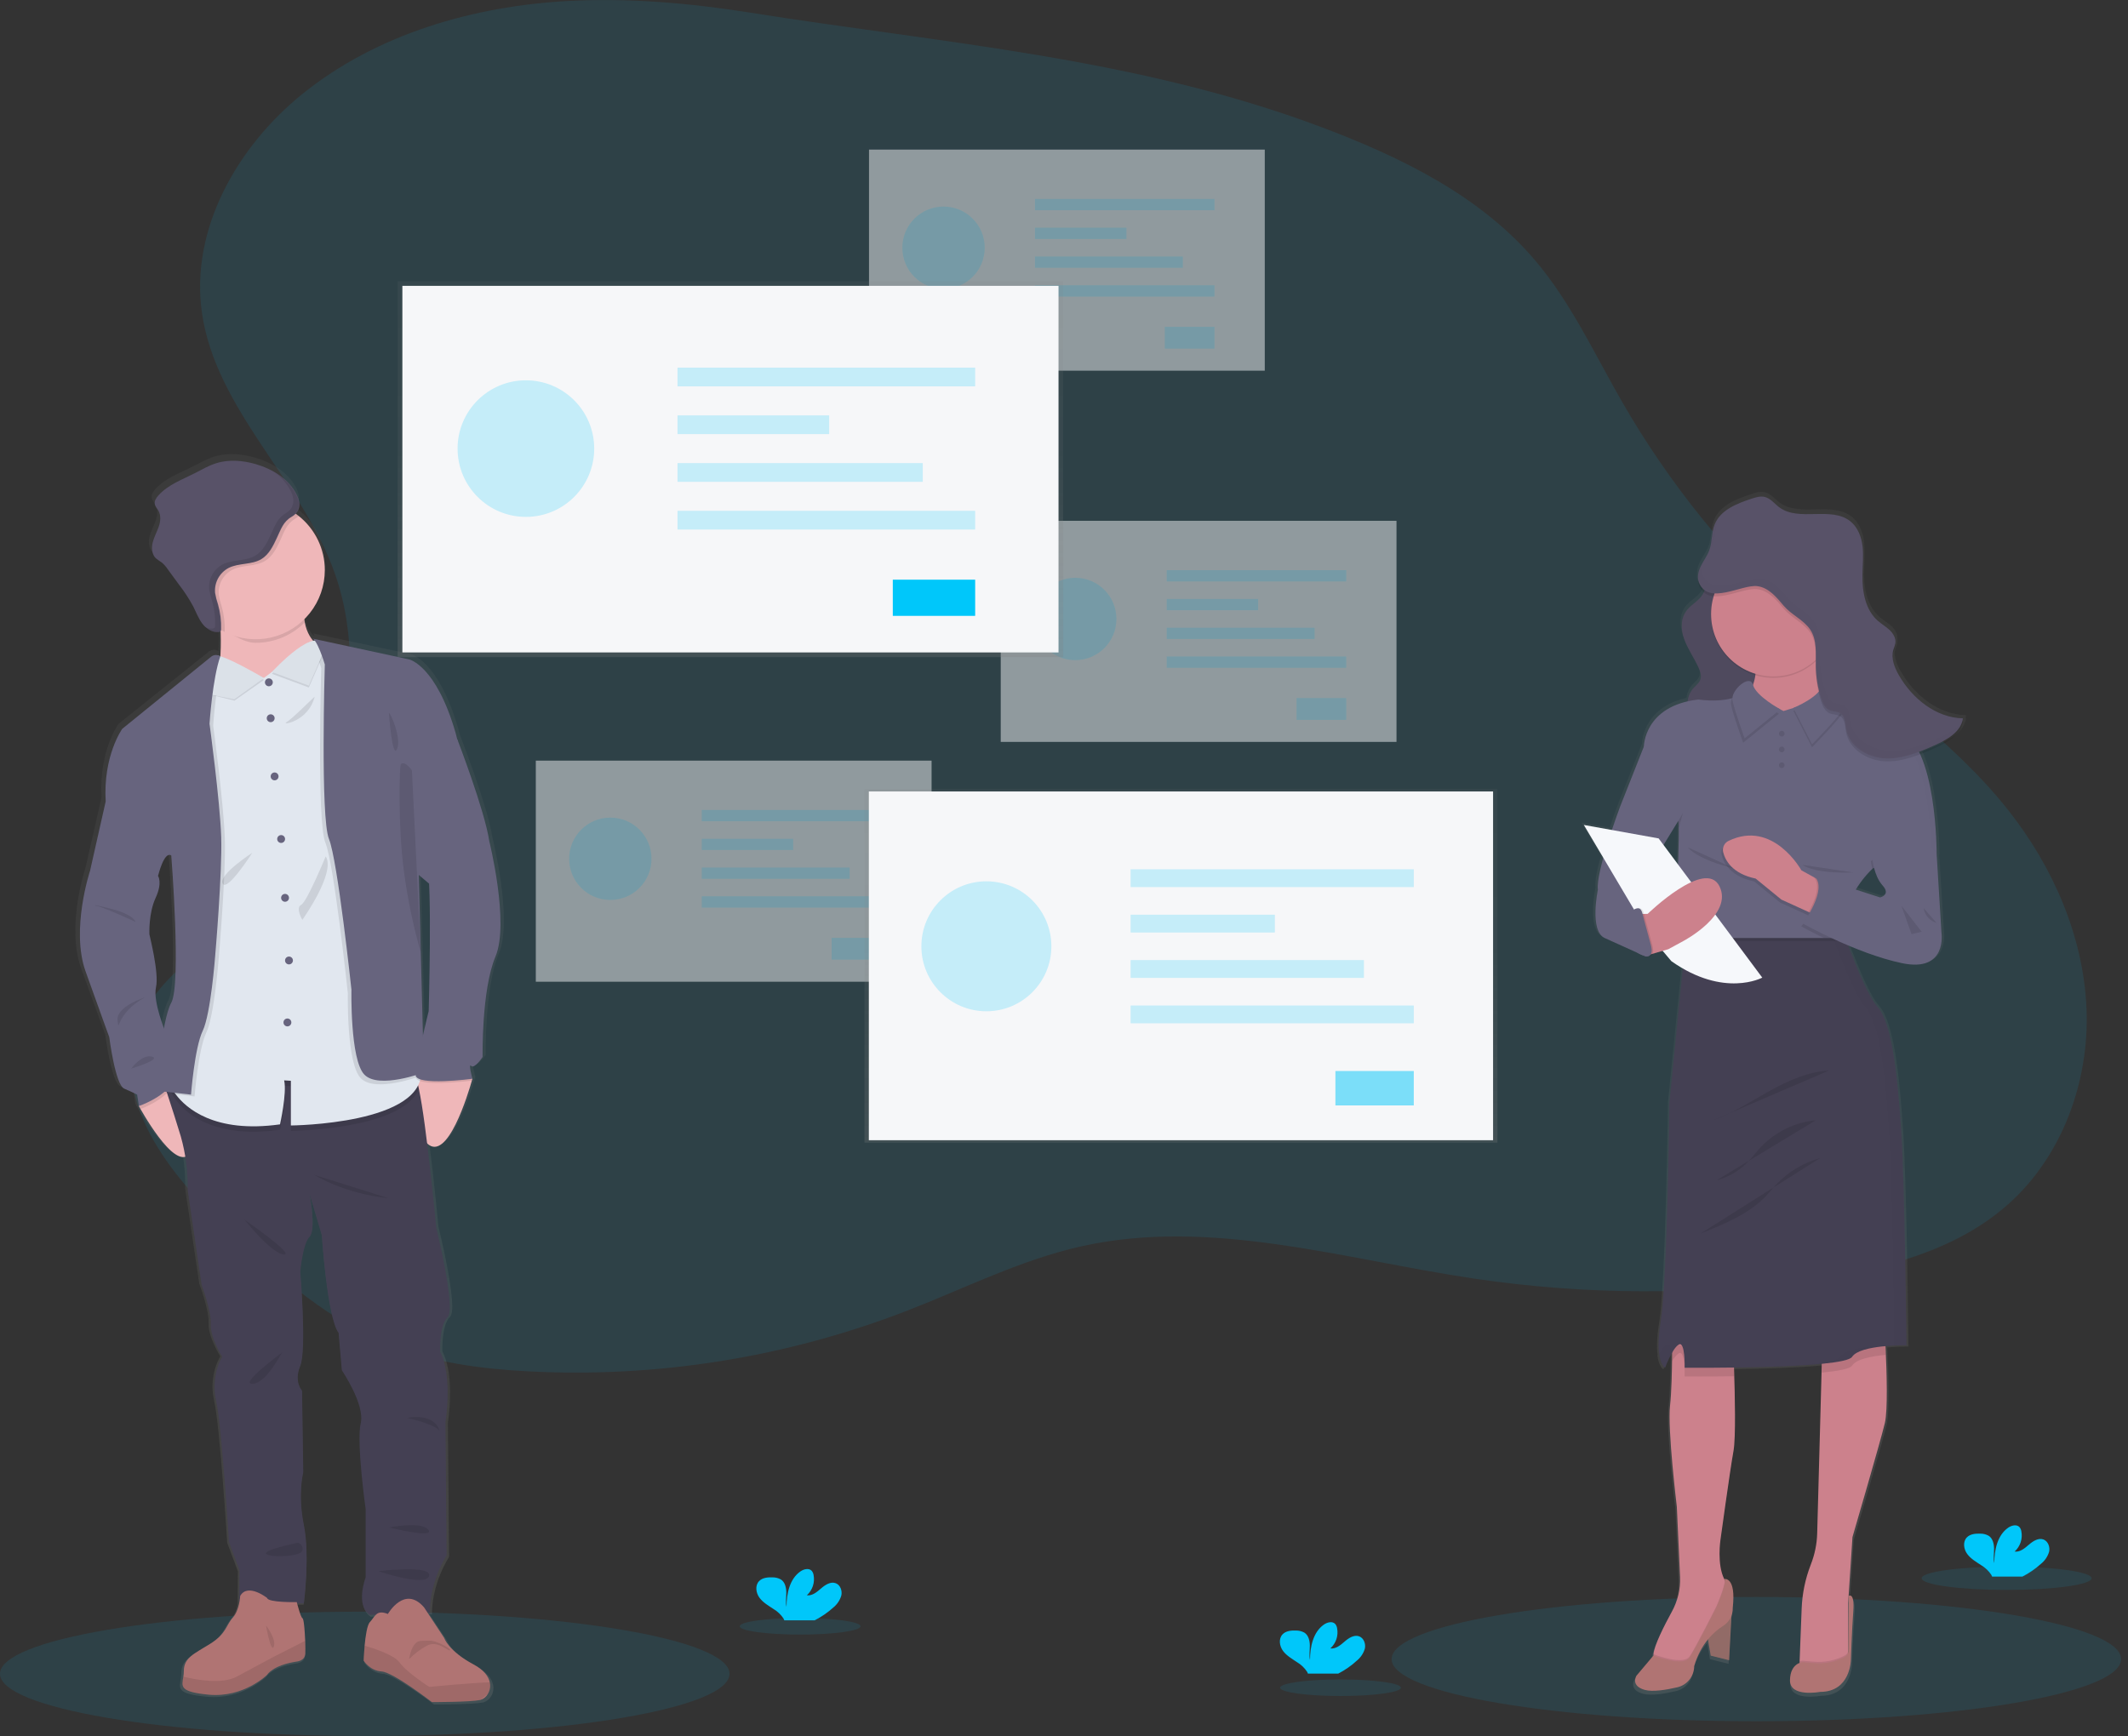 <svg width="299" height="244" viewBox="0 0 299 244" fill="none" xmlns="http://www.w3.org/2000/svg">
<rect x="0" y="0" width="299" height="244" fill="#333333" stroke="none"/>
<g clip-path="url(#clip0_57_538)">
<path opacity="0.1" d="M51.251 243.978C79.556 243.978 102.502 240.068 102.502 235.245C102.502 230.421 79.556 226.511 51.251 226.511C22.946 226.511 0 230.421 0 235.245C0 240.068 22.946 243.978 51.251 243.978Z" fill="#00C7FA"/>
<path opacity="0.1" d="M246.782 241.91C275.087 241.91 298.033 238 298.033 233.177C298.033 228.354 275.087 224.444 246.782 224.444C218.477 224.444 195.531 228.354 195.531 233.177C195.531 238 218.477 241.91 246.782 241.91Z" fill="#00C7FA"/>
<path opacity="0.1" d="M79.908 0.134C66.513 0.85 52.978 4.764 42.526 13.177C33.357 20.561 26.744 32.172 28.357 43.837C30.261 57.608 42.547 67.625 47.104 80.761C50.036 89.206 49.579 98.524 47.66 107.26C46.426 112.889 44.527 118.524 40.878 122.985C34.306 131.01 22.445 134.883 19.216 144.74C15.704 155.459 24.554 165.971 32.867 173.595C39.504 179.678 46.455 185.732 54.818 189.066C60.933 191.507 67.57 192.383 74.148 192.732C92.313 193.686 110.474 190.784 127.437 184.218C135.564 181.064 143.427 177.066 151.933 175.164C170.06 171.111 188.711 176.955 207.083 179.693C222.831 182.032 238.835 182.079 254.597 179.832C264.516 178.417 274.763 175.863 282.232 169.189C289.803 162.413 293.589 151.924 293.17 141.761C292.75 131.598 288.464 121.814 282.151 113.835C273.997 103.53 262.751 96.197 252.967 87.415C243.004 78.467 234.529 67.991 227.86 56.379C224.016 49.681 220.746 42.573 215.766 36.676C208 27.486 196.736 22.02 185.482 17.798C159.518 8.072 132.588 6.092 105.519 1.794C97.059 0.446 88.478 -0.314 79.908 0.134V0.134Z" fill="#00C7FA"/>
<g opacity="0.7">
<path opacity="0.7" d="M75.286 106.902H130.894V137.975H75.286V106.902Z" fill="#F6F7F9"/>
<path opacity="0.2" d="M85.755 126.485C88.952 126.485 91.544 123.893 91.544 120.696C91.544 117.499 88.952 114.907 85.755 114.907C82.558 114.907 79.966 117.499 79.966 120.696C79.966 123.893 82.558 126.485 85.755 126.485Z" fill="#00C7FA"/>
<path opacity="0.2" d="M98.603 113.835H123.826V115.422H98.603V113.835ZM98.603 117.88H111.453V119.467H98.603V117.88ZM98.603 121.925H119.385V123.512H98.603V121.925ZM98.603 125.969H123.826V127.556H98.603V125.969ZM116.849 131.808H123.829V134.874H116.849V131.808Z" fill="#00C7FA"/>
<path opacity="0.7" d="M122.102 21.024H177.71V52.098H122.102V21.024Z" fill="#F6F7F9"/>
<path opacity="0.2" d="M132.574 40.608C135.771 40.608 138.363 38.016 138.363 34.819C138.363 31.621 135.771 29.029 132.574 29.029C129.376 29.029 126.785 31.621 126.785 34.819C126.785 38.016 129.376 40.608 132.574 40.608Z" fill="#00C7FA"/>
<path opacity="0.2" d="M145.421 27.958H170.645V29.545H145.421V27.958ZM145.421 32.002H158.272V33.59H145.421V32.002ZM145.421 36.047H166.204V37.634H145.421V36.047ZM145.421 40.095H170.645V41.682H145.421V40.095ZM163.665 45.931H170.645V48.997H163.665V45.931Z" fill="#00C7FA"/>
<path opacity="0.7" d="M140.611 73.196H196.218V104.269H140.611V73.196Z" fill="#F6F7F9"/>
<path opacity="0.2" d="M151.079 92.781C154.277 92.781 156.868 90.19 156.868 86.992C156.868 83.795 154.277 81.203 151.079 81.203C147.882 81.203 145.29 83.795 145.29 86.992C145.29 90.19 147.882 92.781 151.079 92.781Z" fill="#00C7FA"/>
<path opacity="0.2" d="M163.93 80.132H189.154V81.719H163.93V80.132ZM163.93 84.177H176.781V85.764H163.93V84.177ZM163.93 88.221H184.713V89.808H163.93V88.221ZM163.93 92.266H189.154V93.853H163.93V92.266ZM182.173 98.105H189.154V101.171H182.173V98.105Z" fill="#00C7FA"/>
</g>
<path d="M55.875 39.519H149.382V92.354H55.875V39.519Z" fill="url(#paint0_linear_57_538)"/>
<path d="M56.536 40.174H148.729V91.695H56.536V40.174Z" fill="#F6F7F9"/>
<path opacity="0.2" d="M73.892 72.645C79.192 72.645 83.49 68.348 83.49 63.047C83.49 57.747 79.192 53.45 73.892 53.45C68.591 53.45 64.294 57.747 64.294 63.047C64.294 68.348 68.591 72.645 73.892 72.645Z" fill="#00C7FA"/>
<path opacity="0.2" d="M95.198 51.67H137.02V54.3H95.198V51.67ZM95.198 58.379H116.503V61.009H95.198V58.379ZM95.198 65.086H129.656V67.715H95.198V65.086ZM95.198 71.792H137.02V74.421H95.198V71.792Z" fill="#00C7FA"/>
<path d="M125.445 81.471H137.018V86.556H125.445V81.471Z" fill="#00C7FA"/>
<path d="M121.465 110.894H210.402V160.593H121.465V110.894Z" fill="url(#paint1_linear_57_538)"/>
<path d="M122.079 111.235H209.788V160.249H122.079V111.235Z" fill="#F6F7F9"/>
<path opacity="0.2" d="M138.593 142.128C143.636 142.128 147.725 138.039 147.725 132.996C147.725 127.953 143.636 123.864 138.593 123.864C133.549 123.864 129.461 127.953 129.461 132.996C129.461 138.039 133.549 142.128 138.593 142.128Z" fill="#00C7FA"/>
<path opacity="0.2" d="M158.86 122.172H198.647V124.674H158.86V122.172ZM158.86 128.555H179.128V131.057H158.86V128.555ZM158.86 134.935H191.641V137.437H158.86V134.935ZM158.86 141.316H198.647V143.817H158.86V141.316Z" fill="#00C7FA"/>
<path opacity="0.5" d="M187.636 150.523H198.647V155.36H187.636V150.523Z" fill="#00C7FA"/>
<path opacity="0.1" d="M24.129 83.842L24.345 83.889C24.282 83.845 24.204 83.829 24.129 83.842V83.842Z" fill="url(#paint2_linear_57_538)"/>
<path d="M69.183 117.67C68.539 113.349 64.614 103.268 64.614 103.268C64.544 102.976 64.469 102.668 64.381 102.371C61.594 92.793 57.739 91.946 57.739 91.946L43.927 89.002C44.041 89.073 44.14 89.166 44.219 89.276L44 89.311C43.366 88.563 42.948 87.657 42.789 86.69C42.763 86.547 42.739 86.399 42.722 86.247C43.714 85.281 44.489 84.112 44.993 82.822C45.497 81.531 45.718 80.148 45.644 78.764C45.568 77.38 45.198 76.029 44.558 74.8C43.917 73.572 43.021 72.494 41.93 71.641C41.787 71.527 41.639 71.419 41.487 71.312C42.139 70.621 42.16 69.658 41.673 68.691C40.584 66.428 38.22 64.998 35.785 64.302C33.928 63.77 31.913 63.598 30.072 64.18C29.021 64.512 28.066 65.074 27.082 65.566C25.247 66.484 23.226 67.209 21.84 68.714C21.517 69.067 21.223 69.515 21.316 69.978C21.389 70.325 21.659 70.589 21.837 70.898C22.23 71.585 22.128 72.45 21.863 73.199C21.598 73.947 21.196 74.655 21.007 75.412C20.818 76.169 20.894 77.083 21.47 77.631C21.75 77.85 22.042 78.054 22.344 78.242C22.66 78.51 22.938 78.821 23.168 79.165L24.804 81.375C25.568 82.355 26.25 83.396 26.843 84.488C27.247 85.289 27.565 86.148 28.11 86.865C28.27 87.078 28.452 87.273 28.654 87.447C28.602 87.427 28.546 87.409 28.494 87.386C28.735 87.621 29.021 87.804 29.336 87.925C29.65 88.046 29.986 88.101 30.323 88.088H30.404C30.529 88.085 30.648 88.037 30.739 87.951V88.242C30.768 89.305 30.765 90.435 30.689 91.495L30.561 91.43C30.372 91.335 30.159 91.296 29.948 91.319C29.736 91.341 29.536 91.423 29.37 91.556L16.648 101.748C16.648 101.748 13.884 105.533 14.269 112.056L12.041 121.846C12.041 121.846 9.254 130.154 11.398 136.086C13.541 142.017 14.784 145.404 14.784 145.404C14.784 145.404 15.64 152.142 16.927 152.684C18.215 153.226 18.771 153.534 18.771 153.534L19.027 155.145C19.027 155.145 19.111 155.299 19.263 155.567C20.201 157.195 23.669 162.943 25.687 162.331C25.939 163.892 26.049 165.472 26.016 167.052L28.008 180.447C28.008 180.447 29.399 184.09 29.315 185.997C29.231 187.904 30.943 190.618 30.943 190.618C29.903 192.519 29.599 194.736 30.087 196.847C30.902 200.409 31.93 216.85 31.93 216.85L33.43 220.833L33.386 225.492C33.262 226.249 32.945 226.961 32.466 227.56C31.499 228.608 31.563 229.82 29.263 231.249C26.962 232.679 25.477 233.218 25.477 235.125C25.474 235.389 25.451 235.652 25.407 235.911C25.192 237.306 24.775 238.058 29.047 238.465C34.062 238.94 37.404 235.667 37.404 235.667C37.404 235.667 38.141 234.33 41.615 233.791C41.615 233.791 42.8 233.727 42.867 232.676C42.891 232.315 42.885 231.622 42.853 230.859C42.797 229.403 42.658 227.708 42.474 227.624C42.244 227.522 41.837 226.057 41.697 225.527H42.664C42.664 225.527 43.563 218.789 42.664 214.421C41.764 210.053 42.579 206.963 42.579 206.963L42.407 195.438C42.407 195.438 41.193 194.206 42.145 191.964C43.097 189.722 42.145 178.615 42.145 178.615C42.145 178.615 42.492 174.632 43.476 173.7C44.46 172.768 43.526 167.861 43.476 167.605L45.223 173.487C45.223 173.487 45.995 185.185 47.626 187.305L48.097 192.599C48.097 192.599 51.44 197.473 50.797 200.103C50.153 202.732 51.484 212.222 51.484 212.222V221.928C51.484 221.928 49.981 225.827 52.084 227.225L52.989 227.19C52.681 227.481 52.459 227.886 52.116 228.244C51.714 228.658 51.487 230.23 51.359 231.581C51.251 232.726 51.216 233.71 51.216 233.71C51.216 233.71 52.116 235.14 53.787 235.236C55.459 235.332 60.989 239.56 60.989 239.56C60.989 239.56 66.457 239.56 67.87 239.269L67.954 239.249C68.408 239.104 68.789 238.791 69.02 238.375C69.305 237.893 69.397 237.321 69.279 236.773C69.101 235.938 68.44 235.026 66.97 234.243C63.304 232.306 62.759 230.495 62.759 230.495L60.357 226.896H60.7C60.7 226.896 60.488 223.081 63.1 218.801L62.931 199.943C62.931 199.943 64 193.458 62.159 189.94C62.159 189.94 62.008 186.21 63.24 185.065C64.471 183.921 61.6 172.352 61.6 172.352C61.6 172.352 61.018 166.143 60.307 160.476C63.199 163.22 66.201 153.339 66.714 151.583H66.789C66.789 151.583 66.775 151.537 66.754 151.455C66.734 151.374 66.789 151.33 66.789 151.33C66.789 151.315 66.149 149.044 66.618 149.507C67.086 149.97 68.248 148.237 68.248 148.237C68.248 148.237 68.076 138.785 70.091 134.021C72.107 129.257 69.183 117.67 69.183 117.67V117.67ZM60.566 123.684L60.581 123.657C60.872 129.429 60.523 141.744 60.523 141.744C60.523 141.744 60.127 143.322 59.702 145.18L59.396 133.48L59.105 122.461L60.566 123.684ZM23.663 119.706C23.663 119.706 25.119 137.929 23.663 140.556C23.247 141.304 22.9 142.635 22.612 144.158C22.131 142.894 21.112 139.927 21.476 138.354C21.948 136.316 20.532 130.978 20.532 130.853C20.532 130.728 20.404 127.886 21.432 125.702C22.46 123.518 21.776 122.586 21.776 122.586C21.776 122.586 22.635 119.027 23.663 119.706V119.706Z" fill="url(#paint3_linear_57_538)"/>
<path d="M27.209 160.747C25.943 166.327 20.893 157.888 19.743 155.864L19.51 155.445L20.058 152.879L22.952 151.7C23.409 151.939 23.842 152.222 24.245 152.544C25.838 153.779 28.188 156.426 27.209 160.747ZM66.376 151.615L66.344 151.741C66.344 151.778 66.317 151.822 66.303 151.877C65.808 153.625 62.864 163.426 60.022 160.704C56.912 157.716 58.423 150.855 58.423 150.855H58.452L64.995 150.186L66.291 151.519L66.376 151.615Z" fill="#EFB7B9"/>
<path d="M62.59 199.87L62.756 218.588C60.194 222.839 60.401 226.625 60.401 226.625L51.956 226.96C49.894 225.574 51.373 221.704 51.373 221.704V212.068C51.373 212.068 50.054 202.651 50.683 200.03C51.312 197.409 48.033 192.584 48.033 192.584L47.573 187.328C45.972 185.225 45.215 173.612 45.215 173.612L43.493 167.788C43.537 168.042 44.431 172.937 43.493 173.837C42.556 174.736 42.189 178.717 42.189 178.717C42.189 178.717 43.115 189.739 42.189 191.967C41.263 194.194 42.439 195.461 42.439 195.461L42.611 206.902C42.611 206.902 41.81 209.974 42.693 214.307C43.575 218.64 42.693 225.329 42.693 225.329H33.607L33.648 220.67L32.178 216.715C32.178 216.715 31.167 200.394 30.369 196.862C29.89 194.766 30.188 192.568 31.208 190.677C31.208 190.677 29.528 187.983 29.612 186.09C29.697 184.197 28.328 180.581 28.328 180.581L26.371 167.287C26.426 164.73 26.1 162.178 25.404 159.716C24.266 155.931 22.585 150.966 22.585 150.966L24.484 151.135L34.07 151.988C34.07 151.988 57.366 150.421 58.417 151.723C58.639 152.148 58.788 152.606 58.86 153.08C59.905 157.783 61.289 172.506 61.289 172.506C61.289 172.506 64.107 183.991 62.896 185.126C61.685 186.262 61.836 189.963 61.836 189.963C63.642 193.434 62.59 199.87 62.59 199.87V199.87Z" fill="#444053"/>
<path d="M42.891 232.417C42.824 233.459 41.659 233.523 41.659 233.523C38.252 234.059 37.53 235.387 37.53 235.387C37.53 235.387 34.248 238.634 29.332 238.177C25.142 237.775 25.547 237.012 25.762 235.643C25.805 235.385 25.828 235.124 25.829 234.863C25.829 232.97 27.285 232.431 29.554 231.013C31.822 229.595 31.761 228.393 32.707 227.353C33.654 226.313 33.75 224.295 33.75 224.295C34.822 222.432 37.535 224.587 37.535 224.587C37.661 225.248 41.7 225.169 41.7 225.169C41.7 225.169 42.235 227.315 42.509 227.44C42.69 227.525 42.827 229.208 42.882 230.643C42.908 231.371 42.911 232.062 42.891 232.417V232.417Z" fill="#B07473"/>
<path opacity="0.1" d="M42.891 232.417C42.824 233.459 41.659 233.524 41.659 233.524C38.252 234.059 37.53 235.387 37.53 235.387C37.53 235.387 34.248 238.634 29.332 238.177C25.142 237.775 25.547 237.012 25.762 235.643C27.635 236.109 31.216 236.756 33.307 235.62C36.219 234.042 38.295 232.938 38.295 232.938L42.876 230.606C42.908 231.372 42.911 232.062 42.891 232.417V232.417Z" fill="black"/>
<path d="M68.569 238.034C68.345 238.45 67.969 238.763 67.52 238.908C67.494 238.917 67.466 238.924 67.439 238.928C66.05 239.219 60.686 239.219 60.686 239.219C60.686 239.219 55.249 235.009 53.618 234.912C51.988 234.816 51.094 233.398 51.094 233.398C51.094 233.398 51.126 232.42 51.231 231.284C51.359 229.942 51.583 228.372 51.976 227.97C52.704 227.213 52.85 226.174 54.501 226.835C54.501 226.835 56.83 222.726 59.579 225.9L62.421 230.213C62.421 230.213 62.957 232.009 66.556 233.934C67.998 234.706 68.647 235.614 68.819 236.444C68.937 236.987 68.848 237.554 68.569 238.034V238.034Z" fill="#B07473"/>
<path opacity="0.1" d="M68.569 238.034C68.248 238.305 67.89 238.596 67.52 238.908C67.494 238.917 67.466 238.924 67.439 238.928C66.05 239.219 60.686 239.219 60.686 239.219C60.686 239.219 55.249 235.009 53.618 234.913C51.988 234.816 51.094 233.398 51.094 233.398C51.094 233.398 51.126 232.42 51.231 231.284C52.899 231.785 55.433 232.667 56.111 233.614C57.151 235.07 60.31 237.082 60.31 237.082C60.31 237.082 66.201 236.517 68.819 236.438C68.939 236.983 68.849 237.552 68.569 238.034V238.034Z" fill="black"/>
<path d="M45.639 91.227L37.876 99.43C37.876 99.43 28.473 98.737 30.116 95.959C30.951 94.546 31.082 91.591 31.01 89.01C30.94 86.527 30.683 84.412 30.683 84.412C30.683 84.412 43.872 77.849 42.861 83.97C42.647 85.124 42.634 86.306 42.824 87.464C43.397 90.557 45.639 91.227 45.639 91.227V91.227Z" fill="#EFB7B9"/>
<path opacity="0.1" d="M42.859 83.97C42.644 85.124 42.631 86.306 42.821 87.464C41.919 88.378 40.844 89.103 39.659 89.598C38.474 90.092 37.203 90.346 35.919 90.344C34.126 90.344 32.206 88.888 30.765 88.029C30.695 85.545 30.681 84.412 30.681 84.412C30.681 84.412 43.869 77.849 42.859 83.97Z" fill="black"/>
<path d="M45.639 80.12C45.64 82.323 44.893 84.46 43.52 86.182C42.148 87.904 40.231 89.109 38.084 89.6C35.937 90.09 33.687 89.837 31.703 88.882C29.718 87.926 28.117 86.325 27.162 84.341C26.206 82.357 25.953 80.107 26.443 77.96C26.933 75.813 28.138 73.896 29.86 72.523C31.582 71.15 33.719 70.403 35.921 70.403C38.124 70.404 40.261 71.152 41.982 72.526C43.123 73.436 44.044 74.591 44.677 75.906C45.31 77.221 45.639 78.661 45.639 80.12V80.12Z" fill="#EFB7B9"/>
<path opacity="0.1" d="M58.857 153.057C56.437 158.817 40.87 158.936 40.87 158.936V152.658L39.926 152.597C40.334 154.393 39.344 158.779 39.344 158.779C27.041 160.526 24.044 153.511 24.044 153.511L24.469 151.112L34.056 151.965C34.056 151.965 57.351 150.398 58.403 151.7C58.628 152.124 58.782 152.582 58.857 153.057V153.057Z" fill="black"/>
<path d="M40.87 158.179V151.898L39.926 151.839C40.334 153.636 39.344 158.022 39.344 158.022C30.087 159.326 26.094 155.692 24.688 153.799C24.436 153.474 24.22 153.122 24.044 152.751L27.798 131.613L28.671 100.504L30.025 95.047L30.34 92.426V92.397L30.372 92.412L31.327 92.822L37.058 95.298L43.601 90.385L43.697 90.312L44.02 90.068L44.559 90.501L45.896 91.573L50.188 119.278C50.188 119.278 57.631 140.611 59.011 149.222C59.067 149.565 59.113 149.886 59.148 150.185C60.054 158.033 40.87 158.179 40.87 158.179V158.179Z" fill="#E1E7EF"/>
<path d="M37.777 96.451C38.083 96.451 38.33 96.203 38.33 95.897C38.33 95.592 38.083 95.344 37.777 95.344C37.472 95.344 37.224 95.592 37.224 95.897C37.224 96.203 37.472 96.451 37.777 96.451Z" fill="#67647E"/>
<path d="M38.033 101.497C38.339 101.497 38.587 101.249 38.587 100.944C38.587 100.638 38.339 100.391 38.033 100.391C37.728 100.391 37.48 100.638 37.48 100.944C37.48 101.249 37.728 101.497 38.033 101.497Z" fill="#67647E"/>
<path d="M38.584 109.671C38.889 109.671 39.137 109.423 39.137 109.118C39.137 108.812 38.889 108.564 38.584 108.564C38.278 108.564 38.031 108.812 38.031 109.118C38.031 109.423 38.278 109.671 38.584 109.671Z" fill="#67647E"/>
<path d="M39.501 118.471C39.807 118.471 40.054 118.223 40.054 117.918C40.054 117.612 39.807 117.365 39.501 117.365C39.196 117.365 38.948 117.612 38.948 117.918C38.948 118.223 39.196 118.471 39.501 118.471Z" fill="#67647E"/>
<path d="M40.051 126.738C40.357 126.738 40.605 126.49 40.605 126.185C40.605 125.879 40.357 125.632 40.051 125.632C39.746 125.632 39.498 125.879 39.498 126.185C39.498 126.49 39.746 126.738 40.051 126.738Z" fill="#67647E"/>
<path d="M40.605 135.541C40.91 135.541 41.158 135.293 41.158 134.988C41.158 134.682 40.91 134.435 40.605 134.435C40.299 134.435 40.051 134.682 40.051 134.988C40.051 135.293 40.299 135.541 40.605 135.541Z" fill="#67647E"/>
<path d="M40.383 144.251C40.689 144.251 40.937 144.003 40.937 143.698C40.937 143.392 40.689 143.144 40.383 143.144C40.078 143.144 39.83 143.392 39.83 143.698C39.83 144.003 40.078 144.251 40.383 144.251Z" fill="#67647E"/>
<path opacity="0.1" d="M30.73 134.688C30.73 134.688 30.113 142.783 28.983 145.136C27.853 147.489 27.34 154.096 27.34 154.096L24.72 153.805C24.468 153.48 24.252 153.128 24.076 152.757L27.83 131.619L28.703 100.51L30.057 95.053L30.372 92.432C30.382 92.424 30.394 92.419 30.407 92.418C30.554 92.348 30.715 92.313 30.877 92.316C31.04 92.318 31.2 92.358 31.345 92.432L31.473 92.496C31.435 92.604 31.397 92.715 31.362 92.828C30.337 96.046 29.953 101.98 29.953 101.98C29.953 101.98 31.426 112.833 31.592 117.883C31.758 122.932 30.73 134.688 30.73 134.688V134.688Z" fill="black"/>
<path opacity="0.1" d="M24.245 152.544C24.216 152.611 24.183 152.676 24.146 152.739C23.124 154.466 20.532 155.564 19.743 155.864L19.51 155.445L20.058 152.879L22.952 151.7C23.409 151.939 23.842 152.222 24.245 152.544V152.544Z" fill="black"/>
<path d="M17.239 111.232L14.842 112.67L12.652 122.388C12.652 122.388 9.918 130.634 12.024 136.522C14.129 142.411 15.355 145.768 15.355 145.768C15.355 145.768 16.196 152.466 17.457 153.004C18.718 153.543 19.269 153.846 19.269 153.846L19.519 155.445C19.519 155.445 22.944 154.28 24.155 152.241C25.366 150.203 23.264 145.104 23.264 145.104C23.264 145.104 21.456 140.771 21.919 138.753C22.381 136.735 20.992 131.432 20.992 131.307C20.992 131.182 20.867 128.36 21.866 126.194C22.865 124.027 22.204 123.104 22.204 123.104L21.572 116.919L17.239 111.232Z" fill="#67647E"/>
<path opacity="0.1" d="M59.055 151.237C59.055 151.237 52.704 153.636 50.683 151.528C48.662 149.42 48.875 139.589 48.875 139.589C48.875 139.589 46.941 121.415 45.718 118.43C44.495 115.446 45.136 93.903 45.136 93.903C45.136 93.903 44.309 91.122 43.601 90.385C43.557 90.337 43.506 90.294 43.45 90.26L43.697 90.312L44.571 90.501L45.907 91.573L50.2 119.278C50.2 119.278 57.643 140.611 59.023 149.222L59.055 151.237Z" fill="black"/>
<path opacity="0.1" d="M66.376 151.869H66.303C65.505 151.971 58.441 152.824 58.414 151.356C58.414 151.186 58.424 151.016 58.443 150.847L64.987 150.177L66.282 151.51C66.306 151.598 66.326 151.674 66.344 151.732L66.376 151.869Z" fill="black"/>
<path d="M59.617 101.497L64.262 103.917C64.262 103.917 68.114 113.922 68.746 118.215C68.746 118.215 71.606 129.708 69.62 134.434C67.634 139.161 67.811 148.546 67.811 148.546C67.811 148.546 66.676 150.27 66.213 149.807C65.75 149.344 66.382 151.615 66.382 151.615C66.382 151.615 58.452 152.669 58.414 151.108C58.377 149.548 60.234 142.105 60.234 142.105C60.234 142.105 60.738 124.394 60.022 121.619C59.306 118.844 59.617 101.497 59.617 101.497V101.497Z" fill="#67647E"/>
<path opacity="0.1" d="M45.762 120.361C45.762 120.361 43.141 126.753 42.311 127.175C41.481 127.597 42.48 129.277 42.48 129.277C42.48 129.277 47.235 122.632 45.762 120.361V120.361ZM44.207 97.936C44.236 97.813 41.091 101.019 40.252 101.497C39.414 101.975 43.31 101.471 44.207 97.936ZM35.447 119.854C35.447 119.854 30.651 122.958 31.28 124.181C31.91 125.404 35.447 119.854 35.447 119.854ZM44.163 165.121C44.163 165.121 48.24 167.742 54.597 168.403L44.163 165.121ZM34.361 171.431C34.361 171.431 38.147 176.183 39.874 176.312C41.601 176.44 34.361 171.431 34.361 171.431ZM39.661 190.068C39.492 190.152 37.515 194.357 35.497 194.485C33.479 194.613 39.661 190.068 39.661 190.068ZM57.206 199.278C57.206 199.278 60.956 198.44 61.789 201.13C61.789 201.13 61.539 200.289 57.206 199.278ZM54.681 214.677C54.681 214.677 59.224 213.751 60.191 215.015C61.157 216.279 54.681 214.677 54.681 214.677V214.677ZM41.822 216.823C41.822 216.864 37.195 217.749 37.378 218.337C37.562 218.926 42.311 218.841 42.48 217.915C42.513 217.8 42.521 217.68 42.505 217.561C42.489 217.443 42.449 217.329 42.388 217.227C42.326 217.124 42.244 217.036 42.147 216.966C42.049 216.897 41.939 216.848 41.822 216.823ZM53.167 220.818C53.167 220.818 60.767 219.892 60.29 221.491C59.812 223.09 53.167 220.818 53.167 220.818ZM13.369 127.175C13.413 127.3 18.375 127.973 19.047 129.571C19.047 129.571 14.17 127.3 13.413 127.3L13.369 127.175ZM20.352 140.174C20.352 140.174 16.229 141.479 16.52 143.456C16.811 145.433 16.103 142.533 20.352 140.174ZM18.43 150.185C18.43 150.185 19.933 148.124 21.362 148.502C22.792 148.881 18.43 150.185 18.43 150.185ZM41.979 72.526C41.834 72.666 41.671 72.787 41.496 72.887C40.299 73.58 39.979 74.634 39.405 75.877C38.881 77.004 38.301 78.207 37.238 78.836C35.87 79.66 34.064 79.357 32.64 80.079C32.009 80.41 31.491 80.921 31.152 81.548C30.813 82.174 30.668 82.888 30.736 83.597C30.828 84.144 30.965 84.682 31.144 85.207C31.465 86.343 31.611 87.522 31.578 88.702C31.582 88.737 31.582 88.774 31.578 88.809C30.358 88.201 29.279 87.342 28.413 86.29C27.546 85.237 26.911 84.014 26.548 82.7C26.185 81.386 26.102 80.011 26.306 78.663C26.509 77.314 26.993 76.024 27.728 74.876C28.462 73.727 29.43 72.746 30.568 71.996C31.706 71.246 32.99 70.743 34.335 70.521C35.68 70.299 37.057 70.363 38.376 70.708C39.695 71.052 40.926 71.671 41.991 72.523L41.979 72.526Z" fill="black"/>
<path d="M41.726 69.602C40.657 67.357 38.336 65.939 35.948 65.234C34.126 64.707 32.148 64.535 30.34 65.115C29.309 65.444 28.369 65.988 27.405 66.489C25.602 67.401 23.619 68.12 22.265 69.617C21.951 69.963 21.659 70.412 21.752 70.872C21.822 71.215 22.09 71.478 22.262 71.783C22.649 72.465 22.553 73.324 22.288 74.066C22.023 74.809 21.636 75.502 21.45 76.265C21.263 77.028 21.336 77.922 21.901 78.466C22.174 78.682 22.458 78.885 22.751 79.072C23.06 79.34 23.331 79.649 23.558 79.989L25.162 82.182C25.917 83.155 26.589 84.189 27.172 85.274C27.573 86.069 27.882 86.92 28.415 87.63C28.948 88.341 29.784 88.912 30.669 88.833C30.737 88.835 30.805 88.821 30.867 88.792C30.929 88.762 30.983 88.719 31.024 88.664C31.059 88.595 31.075 88.517 31.071 88.44C31.107 87.26 30.961 86.081 30.637 84.945C30.458 84.42 30.322 83.882 30.229 83.335C30.162 82.626 30.306 81.913 30.646 81.286C30.985 80.66 31.503 80.148 32.134 79.817C33.56 79.098 35.366 79.401 36.735 78.577C37.797 77.933 38.377 76.742 38.901 75.615C39.483 74.384 39.795 73.318 40.992 72.625C42.189 71.932 42.317 70.781 41.726 69.602Z" fill="#585268"/>
<path opacity="0.1" d="M37.373 228.445C37.373 228.445 38.852 230.338 38.473 231.409C38.095 232.481 37.373 228.445 37.373 228.445ZM57.486 233.177C57.486 233.177 57.815 230.638 59.139 230.614C60.465 230.591 60.529 230.478 61.539 230.865C62.55 231.252 63.496 231.858 63.196 231.951C62.896 232.044 61.449 230.495 59.993 231.284C59.068 231.787 58.223 232.425 57.486 233.177V233.177ZM32.938 98.469L37.084 95.557C37.084 95.557 30.995 91.957 30.27 92.464C29.545 92.971 29.047 97.513 29.047 97.513L32.938 98.469Z" fill="black"/>
<path d="M32.92 98.279L37.084 95.298C37.084 95.298 30.995 91.701 30.27 92.205C29.545 92.709 29.047 97.508 29.047 97.508L32.92 98.279Z" fill="#E1E7EF"/>
<path opacity="0.03" d="M32.92 98.279L37.084 95.298C37.084 95.298 30.995 91.701 30.27 92.205C29.545 92.709 29.047 97.508 29.047 97.508L32.92 98.279Z" fill="black"/>
<path d="M30.957 92.24L30.832 92.176C30.647 92.082 30.438 92.043 30.231 92.064C30.025 92.086 29.829 92.167 29.667 92.298L17.181 102.429C17.181 102.429 14.467 106.183 14.851 112.662L22.212 123.095C22.212 123.095 23.054 119.56 24.064 120.233C24.064 120.233 25.494 138.322 24.064 140.931C22.635 143.54 22.003 153.298 22.003 153.298L26.84 153.846C26.84 153.846 27.343 147.242 28.479 144.886C29.615 142.53 30.226 134.435 30.226 134.435C30.226 134.435 31.248 122.673 31.079 117.621C30.911 112.569 29.44 101.721 29.44 101.721C29.44 101.721 29.851 95.362 30.957 92.24V92.24Z" fill="#67647E"/>
<path opacity="0.1" d="M43.394 96.623L38.208 94.701C38.208 94.701 44.815 87.467 45.636 91.48L43.394 96.623Z" fill="black"/>
<path d="M43.394 96.363L38.208 94.444C38.208 94.444 44.815 87.208 45.636 91.221L43.394 96.363Z" fill="#E1E7EF"/>
<path opacity="0.03" d="M43.394 96.363L38.208 94.444C38.208 94.444 44.815 87.208 45.636 91.221L43.394 96.363Z" fill="black"/>
<path opacity="0.1" d="M43.228 90.216C43.302 90.203 43.379 90.218 43.441 90.26L43.228 90.216Z" fill="black"/>
<path d="M43.732 89.709L57.5 92.68C57.5 92.68 61.286 93.521 64.02 103.026C66.754 112.531 60.275 124.181 60.275 124.181L58.845 122.967L59.562 150.733C59.562 150.733 53.208 153.129 51.19 151.024C49.172 148.919 49.379 139.085 49.379 139.085C49.379 139.085 47.445 120.905 46.222 117.912C44.999 114.918 45.639 93.384 45.639 93.384C45.639 93.384 44.501 89.543 43.732 89.709V89.709Z" fill="#67647E"/>
<path opacity="0.1" d="M56.321 107.403C56.126 107.583 55.901 115.984 56.743 122.379C57.259 126.273 58.056 130.125 59.128 133.904L57.879 108.279C57.879 108.279 56.909 106.846 56.321 107.403ZM54.638 100.166C54.975 100.376 56.449 103.867 55.773 105.3C55.098 106.733 54.638 100.166 54.638 100.166ZM41.644 69.602C40.97 68.271 39.917 67.169 38.619 66.434C39.583 67.121 40.362 68.037 40.887 69.098C41.47 70.278 41.306 71.46 40.15 72.13C38.994 72.799 38.633 73.877 38.062 75.12C37.538 76.247 36.956 77.45 35.893 78.079C34.525 78.906 32.722 78.603 31.295 79.319C30.664 79.651 30.146 80.163 29.807 80.79C29.468 81.417 29.323 82.13 29.391 82.84C29.482 83.387 29.618 83.926 29.798 84.45C30.122 85.586 30.267 86.765 30.229 87.945C30.234 88.022 30.219 88.099 30.186 88.169C30.144 88.223 30.09 88.267 30.029 88.296C29.967 88.326 29.899 88.34 29.83 88.338C29.474 88.366 29.116 88.299 28.794 88.146C29.029 88.378 29.31 88.56 29.618 88.68C29.927 88.8 30.257 88.855 30.587 88.841C30.656 88.844 30.724 88.83 30.786 88.8C30.848 88.771 30.901 88.727 30.943 88.673C30.976 88.603 30.992 88.526 30.989 88.448C31.024 87.268 30.878 86.09 30.555 84.954C30.375 84.43 30.239 83.891 30.148 83.344C30.08 82.635 30.225 81.921 30.564 81.295C30.903 80.668 31.421 80.157 32.052 79.826C33.479 79.107 35.282 79.41 36.65 78.585C37.713 77.942 38.295 76.751 38.82 75.624C39.402 74.392 39.711 73.326 40.907 72.633C42.104 71.94 42.233 70.781 41.644 69.602V69.602Z" fill="black"/>
<path opacity="0.1" d="M281.947 223.454C288.541 223.454 293.886 222.72 293.886 221.814C293.886 220.909 288.541 220.175 281.947 220.175C275.353 220.175 270.008 220.909 270.008 221.814C270.008 222.72 275.353 223.454 281.947 223.454Z" fill="#00C7FA"/>
<path opacity="0.1" d="M188.353 238.363C193.039 238.363 196.838 237.842 196.838 237.198C196.838 236.555 193.039 236.034 188.353 236.034C183.666 236.034 179.867 236.555 179.867 237.198C179.867 237.842 183.666 238.363 188.353 238.363Z" fill="#00C7FA"/>
<path opacity="0.1" d="M112.426 229.729C117.112 229.729 120.911 229.208 120.911 228.564C120.911 227.921 117.112 227.4 112.426 227.4C107.739 227.4 103.94 227.921 103.94 228.564C103.94 229.208 107.739 229.729 112.426 229.729Z" fill="#00C7FA"/>
<path d="M117.099 225.914C117.634 225.479 118.023 224.891 118.215 224.228C118.36 223.562 118.075 222.758 117.434 222.513C116.718 222.24 115.952 222.737 115.373 223.238C114.793 223.739 114.126 224.313 113.369 224.205C113.759 223.851 114.051 223.401 114.217 222.901C114.382 222.4 114.415 221.866 114.313 221.348C114.278 221.135 114.188 220.934 114.051 220.766C113.652 220.341 112.93 220.524 112.455 220.859C110.941 221.922 110.518 223.981 110.51 225.83C110.358 225.163 110.486 224.467 110.481 223.792C110.475 223.116 110.291 222.336 109.712 221.98C109.356 221.783 108.954 221.683 108.547 221.689C107.869 221.663 107.108 221.733 106.645 222.231C106.063 222.848 106.217 223.885 106.718 224.56C107.219 225.236 107.985 225.67 108.69 226.139C109.253 226.475 109.734 226.934 110.096 227.481C110.14 227.558 110.175 227.639 110.201 227.723H114.47C115.423 227.24 116.307 226.632 117.099 225.914V225.914ZM286.789 219.77C287.327 219.335 287.72 218.747 287.916 218.084C288.062 217.417 287.777 216.628 287.136 216.369C286.42 216.095 285.654 216.593 285.074 217.094C284.495 217.595 283.828 218.169 283.068 218.061C283.459 217.707 283.752 217.258 283.917 216.757C284.083 216.256 284.115 215.721 284.011 215.204C283.98 214.989 283.889 214.788 283.749 214.622C283.353 214.197 282.631 214.38 282.156 214.715C280.642 215.778 280.22 217.837 280.211 219.686C280.057 219.019 280.188 218.323 280.182 217.647C280.176 216.972 279.99 216.191 279.413 215.836C279.057 215.639 278.656 215.539 278.249 215.545C277.567 215.519 276.81 215.589 276.344 216.087C275.762 216.704 275.916 217.741 276.42 218.416C276.924 219.092 277.687 219.526 278.391 219.994C278.955 220.331 279.436 220.789 279.798 221.337C279.84 221.414 279.875 221.495 279.903 221.579H284.169C285.119 221.095 286 220.487 286.789 219.77V219.77ZM190.656 233.384C191.191 232.947 191.58 232.36 191.774 231.698C191.917 231.028 191.632 230.242 190.994 229.983C190.278 229.709 189.512 230.204 188.932 230.708C188.353 231.211 187.686 231.779 186.926 231.674C187.317 231.32 187.609 230.871 187.775 230.37C187.94 229.87 187.973 229.335 187.869 228.818C187.836 228.603 187.746 228.402 187.607 228.235C187.208 227.81 186.489 227.994 186.012 228.328C184.497 229.394 184.075 231.45 184.066 233.302C183.915 232.635 184.043 231.939 184.04 231.264C184.037 230.588 183.848 229.808 183.271 229.453C182.915 229.256 182.513 229.156 182.107 229.161C181.425 229.138 180.668 229.205 180.202 229.703C179.62 230.323 179.774 231.36 180.278 232.033C180.782 232.705 181.545 233.139 182.246 233.611C182.818 233.951 183.304 234.417 183.667 234.974C183.709 235.05 183.744 235.13 183.772 235.212H188.035C188.987 234.724 189.869 234.109 190.656 233.384V233.384Z" fill="#00C7FA"/>
<path d="M276.228 100.51C272.407 100.434 269.035 97.726 267.125 94.441C266.624 93.657 266.31 92.769 266.205 91.844C266.218 91.633 266.253 91.424 266.309 91.221C266.432 90.913 266.529 90.595 266.601 90.272C266.617 90.142 266.617 90.011 266.601 89.881V89.864C266.694 89.159 266.28 88.481 265.762 87.994C265.244 87.508 264.612 87.156 264.079 86.687C262.436 85.245 261.939 82.933 261.906 80.732V80.615C261.924 79.675 262 78.728 261.991 77.785C262.004 77.249 261.981 76.713 261.921 76.18C261.764 74.847 261.257 73.49 260.209 72.639C257.474 70.423 252.876 72.73 250.049 70.633C249.359 70.124 248.803 69.363 247.97 69.177C247.338 69.026 246.683 69.23 246.068 69.433C243.983 70.121 241.659 71.026 240.844 73.053C240.378 74.218 240.509 75.525 240.081 76.696C239.79 77.479 239.275 78.152 238.89 78.897C238.573 79.456 238.419 80.093 238.445 80.735C238.412 81.067 238.459 81.402 238.582 81.713C238.726 82.084 238.957 82.415 239.257 82.677C239.147 82.908 239.011 83.125 238.849 83.323C238.317 83.976 237.498 84.442 236.945 85.071C235.92 86.259 235.958 87.875 236.464 89.273C236.971 90.67 237.88 91.943 238.503 93.303C238.774 93.885 238.992 94.555 238.71 95.143C238.515 95.551 238.107 95.86 237.789 96.212C237.325 96.734 237.033 97.387 236.957 98.081C230.716 99.505 230.713 104.517 230.713 104.517L227.347 113.002C227.347 113.002 226.808 114.429 226.182 116.313L222.193 115.6L224.948 120.242C224.421 122.131 224.051 123.884 224.173 124.764C224.173 124.764 222.935 130.588 225.137 131.604L230 133.791C230.21 133.918 230.436 134.016 230.673 134.082L230.871 134.17C230.941 134.204 231.019 134.222 231.098 134.222C231.176 134.222 231.254 134.204 231.325 134.17H231.403C231.502 134.18 231.602 134.166 231.695 134.129C231.804 134.072 231.889 133.978 231.936 133.864C231.937 133.855 231.937 133.846 231.936 133.838L233.392 133.415L234.627 134.871C235.183 135.262 235.728 135.602 236.261 135.908L234.362 154.894C234.362 154.894 234.053 180.129 233.124 185.875C232.778 188.003 232.775 189.454 232.906 190.441L232.871 190.505C233.101 192.127 233.698 192.447 233.698 192.447V192.424L233.733 192.447C234.014 191.711 234.348 190.995 234.732 190.307V190.72C234.714 192.864 234.647 195.86 234.441 197.808C234.062 201.122 235.405 212.1 235.405 212.1L235.868 222.088C235.943 223.783 235.55 225.465 234.732 226.951C233.634 228.946 232.204 231.75 232.111 232.994C232.107 233.061 232.107 233.129 232.111 233.197L229.677 236.031C229.677 236.031 228.745 237.466 230.841 238.046C231.968 238.36 233.917 238.046 235.477 237.676C236.16 237.519 236.769 237.136 237.206 236.589C237.643 236.041 237.881 235.362 237.883 234.662C238.285 233.286 238.96 232.006 239.869 230.897L240.262 233.194L242.882 233.844L243.217 227.545C243.353 227.191 243.415 226.812 243.398 226.433C243.913 221.954 242.184 222.356 242.184 222.356C242.228 222.398 242.257 222.453 242.268 222.513C242.239 222.464 242.21 222.411 242.184 222.359C241.121 220.262 241.642 216.826 241.642 216.826C241.642 216.826 243.019 206.844 243.503 204.209C243.843 202.348 243.704 196.25 243.59 192.834C243.59 192.692 243.59 192.543 243.576 192.424C247.632 192.371 252.603 192.232 256.097 191.894V192.307L255.451 215.894C255.407 217.397 255.103 218.881 254.551 220.28C254.551 220.306 254.528 220.332 254.519 220.358C253.746 222.329 253.305 224.414 253.214 226.529L252.923 234.024V234.231C252.402 234.432 251.581 235.012 251.557 236.692C251.522 239.152 255.858 238.331 255.858 238.331C260.194 238.331 260.226 233.818 260.226 233.818C260.226 233.818 260.366 229.68 260.57 226.91C260.774 224.141 259.918 224.753 259.918 224.753L259.854 232.615V232.676V225.772L259.921 224.77V224.741L259.935 224.528L260.474 216.404C260.474 216.404 264.466 202.863 265.086 200.266C265.526 198.422 265.343 192.861 265.197 189.783C265.197 189.64 265.197 189.506 265.18 189.375C266.414 189.264 267.509 189.253 267.949 189.253H268.15C268.15 189.253 267.943 167.506 267.428 159.3C266.912 151.094 266.085 143.604 264.018 141.348C262.771 139.985 261.033 135.774 259.851 132.655C262.316 133.723 264.875 134.562 267.495 135.16C274.035 136.528 273.141 130.85 273.141 130.85L272.477 120.113H272.521C272.497 117.301 272.255 114.494 271.798 111.718C271.455 109.59 270.925 107.388 270.115 105.603C270.826 105.332 271.525 105.021 272.212 104.729C273.988 103.946 275.998 102.834 276.248 100.918H276.161C276.193 100.784 276.216 100.647 276.228 100.51V100.51ZM235.687 116.042C235.704 117.152 235.661 119.074 235.597 121.203L233.52 118.43L235.603 115.052L235.687 116.042ZM264.387 125.859L260.928 124.746C261.542 123.79 262.259 122.903 263.065 122.102L263.357 121.811L263.249 121.834L263.418 121.683L263.517 121.66L263.357 121.811L263.546 121.773C263.755 122.642 264.158 123.453 264.725 124.144C265.96 125.518 264.376 125.859 264.376 125.859H264.387Z" fill="url(#paint4_linear_57_538)"/>
<path d="M243.36 225.664L242.952 233.334L240.372 232.691L239.828 229.499L243.36 225.664Z" fill="#A27772"/>
<path opacity="0.1" d="M243.36 225.664L242.952 233.334L240.372 232.691L239.828 229.499L243.36 225.664Z" fill="black"/>
<path d="M252.83 234.353L256.767 235.169L259.679 232.589V225.323L259.743 224.33V224.301L259.757 224.091L260.287 216.025C260.287 216.025 264.224 202.581 264.836 200.009C265.27 198.178 265.089 192.654 264.947 189.602C264.888 188.35 264.836 187.514 264.836 187.514L256.147 185.409L255.963 192.106L255.328 215.519C255.285 217.01 254.984 218.483 254.437 219.872L254.408 219.951C253.651 221.912 253.225 223.985 253.147 226.086L252.856 233.526V233.733L252.83 234.353Z" fill="#CC818C"/>
<path opacity="0.1" d="M259.755 224.094V224.301L259.769 224.092L259.755 224.094ZM252.83 234.353L256.767 235.169L259.679 232.589V231.971C259.67 232.109 259.627 232.242 259.554 232.358C259.48 232.474 259.379 232.571 259.259 232.638L259.219 232.662C257.863 233.38 256.326 233.683 254.798 233.535L253.261 233.404C253.122 233.419 252.986 233.453 252.856 233.503V233.71L252.83 234.353Z" fill="black"/>
<path d="M259.228 232.865L259.268 232.842C259.397 232.77 259.504 232.665 259.578 232.538C259.652 232.411 259.691 232.267 259.691 232.12L259.755 224.298C259.755 224.298 260.605 223.695 260.401 226.444C260.197 229.193 260.06 233.302 260.06 233.302C260.06 233.302 260.028 237.784 255.751 237.784C255.751 237.784 251.473 238.596 251.505 236.153C251.537 233.71 253.273 233.608 253.273 233.608L254.807 233.742C256.335 233.887 257.871 233.582 259.228 232.865V232.865Z" fill="#B07473"/>
<path d="M232.327 232.691C232.429 234.455 237.621 233.436 237.621 233.436L241.115 226.648C241.115 226.648 244.027 224.406 242.571 222.438C242.492 222.331 242.42 222.219 242.356 222.103V222.085C242.323 222.033 242.297 221.98 242.268 221.925C241.22 219.846 241.735 216.436 241.735 216.436C241.735 216.436 243.092 206.535 243.57 203.914C243.905 202.065 243.768 196.011 243.654 192.622C243.611 191.215 243.57 190.266 243.57 190.266L234.944 187.96V190.531C234.927 192.657 234.863 195.633 234.653 197.566C234.281 200.86 235.606 211.756 235.606 211.756L236.063 221.675C236.128 223.354 235.732 225.018 234.918 226.488C233.835 228.468 232.426 231.255 232.327 232.49C232.321 232.557 232.321 232.624 232.327 232.691V232.691Z" fill="#CC818C"/>
<path opacity="0.1" d="M232.327 232.691C232.429 234.455 237.621 233.436 237.621 233.436L241.115 226.648C241.115 226.648 244.027 224.406 242.571 222.437C242.492 222.331 242.42 222.219 242.356 222.103C242.309 223.13 241.191 225.696 241.191 225.696C241.191 225.696 238.305 231.47 237.405 232.792C236.505 234.114 232.498 232.548 232.35 232.501C232.337 232.564 232.329 232.627 232.327 232.691V232.691Z" fill="black"/>
<path d="M242.262 221.919C242.262 221.919 243.969 221.523 243.462 225.97C243.481 226.475 243.365 226.977 243.127 227.423C242.89 227.87 242.538 228.245 242.108 228.512C240.888 229.281 239.001 230.932 238.049 234.144C238.049 234.837 237.816 235.511 237.385 236.055C236.955 236.599 236.354 236.981 235.678 237.14C234.138 237.498 232.216 237.816 231.104 237.504C229.033 236.922 229.939 235.504 229.939 235.504L232.315 232.685C232.315 232.685 236.456 234.315 237.373 232.991C238.29 231.666 241.159 225.894 241.159 225.894C241.159 225.894 242.781 222.292 242.262 221.919V221.919Z" fill="#B07473"/>
<path opacity="0.1" d="M256.158 186.215L255.975 192.913C258.304 192.689 259.947 192.374 260.232 191.934C260.841 190.988 263.066 190.586 264.958 190.423C264.9 189.171 264.848 188.335 264.848 188.335L256.158 186.215ZM234.936 191.335C235.159 190.883 235.485 190.49 235.888 190.187C236.805 189.678 236.706 193.446 236.706 193.446C236.706 193.446 239.749 193.475 243.648 193.425C243.605 192.016 243.564 191.07 243.564 191.07L234.939 188.763C234.939 188.763 234.95 189.838 234.936 191.335Z" fill="black"/>
<path d="M233.955 192.232C233.955 192.232 234.974 189.474 235.888 188.967C236.802 188.461 236.706 192.226 236.706 192.226C236.706 192.226 259.111 192.43 260.232 190.697C261.353 188.964 267.87 189.069 267.87 189.069C267.87 189.069 267.667 167.477 267.157 159.329C266.647 151.181 265.832 143.747 263.797 141.508C262.477 140.052 260.593 135.366 259.446 132.239C258.814 130.53 258.398 129.286 258.398 129.286L237.012 130.509L236.837 132.239L234.566 154.952C234.566 154.952 234.275 179.995 233.343 185.709C232.411 191.422 233.955 192.232 233.955 192.232V192.232Z" fill="#444053"/>
<g opacity="0.1">
<path opacity="0.1" d="M258.505 190.712C259.624 188.982 266.144 189.084 266.144 189.084C266.144 189.084 265.94 167.491 265.43 159.344C264.921 151.196 264.105 143.762 262.07 141.522C260.751 140.066 258.867 135.381 257.719 132.254C257.189 130.818 256.811 129.711 256.703 129.394L258.363 129.301C258.363 129.301 258.779 130.544 259.411 132.254C260.576 135.381 262.442 140.072 263.762 141.522C265.8 143.762 266.612 151.196 267.122 159.344C267.632 167.491 267.824 189.069 267.824 189.069C267.824 189.069 261.307 188.964 260.189 190.712C259.231 192.191 242.743 192.258 237.956 192.246C244.094 192.217 257.632 192.034 258.505 190.712ZM234.153 188.964C234.566 188.734 234.773 189.372 234.875 190.129C234.505 190.801 234.183 191.498 233.911 192.214C233.911 192.214 233.328 191.897 233.095 190.286C233.419 189.713 233.794 189.165 234.153 188.964V188.964Z" fill="black"/>
</g>
<path d="M240.562 77.045C239.082 79.066 240.579 81.934 238.992 83.897C238.468 84.547 237.661 85.01 237.114 85.644C236.1 86.827 236.141 88.428 236.639 89.817C237.137 91.206 238.037 92.467 238.654 93.818C238.922 94.401 239.138 95.062 238.861 95.644C238.669 96.049 238.279 96.355 237.952 96.707C236.933 97.846 236.904 99.43 237.452 100.769C237.999 102.109 239.05 103.271 240.072 104.4C240.48 104.849 240.996 105.341 241.674 105.329C242.031 105.3 242.377 105.187 242.682 104.997C245.097 103.726 246.929 101.572 247.798 98.984C248.532 96.55 248.377 93.933 247.361 91.602C246.488 89.543 245.066 87.569 245.055 85.391C245.055 83.664 245.943 82.016 246.1 80.295C246.292 78.207 245.055 74.888 242.533 73.976C242.699 75.324 241.325 76.02 240.562 77.045V77.045Z" fill="#585268"/>
<path opacity="0.1" d="M240.562 77.045C239.082 79.066 240.579 81.934 238.992 83.897C238.468 84.547 237.661 85.01 237.114 85.644C236.1 86.827 236.141 88.428 236.639 89.817C237.137 91.206 238.037 92.467 238.654 93.818C238.922 94.401 239.138 95.062 238.861 95.644C238.669 96.049 238.279 96.355 237.952 96.707C236.933 97.846 236.904 99.43 237.452 100.769C237.999 102.109 239.05 103.271 240.072 104.4C240.48 104.849 240.996 105.341 241.674 105.329C242.031 105.3 242.377 105.187 242.682 104.997C245.097 103.726 246.929 101.572 247.798 98.984C248.532 96.55 248.377 93.933 247.361 91.602C246.488 89.543 245.066 87.569 245.055 85.391C245.055 83.664 245.943 82.016 246.1 80.295C246.292 78.207 245.055 74.888 242.533 73.976C242.699 75.324 241.325 76.02 240.562 77.045V77.045ZM256.982 150.462C254.018 150.619 251.228 151.892 248.634 153.333C246.039 154.775 243.529 156.42 240.736 157.433L256.982 150.462ZM255.139 157.445C252.206 157.727 249.473 159.055 247.44 161.187C246.72 161.95 246.1 162.806 245.349 163.537C244.197 164.656 242.776 165.459 241.223 165.867L255.139 157.445ZM255.748 162.757C253.383 163.413 251.244 164.703 249.56 166.487C249.105 166.976 248.686 167.503 248.238 167.989C245.783 170.61 242.318 172.023 238.972 173.345" fill="black"/>
<path d="M255.494 89.057C255.561 91.426 255.765 93.788 256.106 96.133C256.38 97.805 256.77 99.293 257.329 99.954C258.957 101.89 249.385 104.488 249.385 104.488L243.733 100.12C243.733 100.12 248.214 95.993 246.127 91.966C244.039 87.939 255.494 89.057 255.494 89.057V89.057Z" fill="#CC818C"/>
<path opacity="0.1" d="M236.837 132.239H259.446C258.814 130.53 258.398 129.286 258.398 129.286L237.012 130.509L236.837 132.239Z" fill="black"/>
<path d="M235.381 131.831H259.551C258.872 129.403 259.551 127.152 260.521 125.425C261.198 124.212 262.051 123.105 263.051 122.14L263.217 121.992L271.662 120.119L272.116 120.02C272.116 120.02 272.183 104.677 266.752 102.572C261.321 100.466 258.06 97.621 258.06 97.621L250.594 99.928L245.093 97.147C243.328 99.048 238.643 98.311 238.643 98.311C230.97 99.185 230.97 104.965 230.97 104.965C230.97 104.965 235.451 115.422 235.792 115.422C236.133 115.422 235.381 131.831 235.381 131.831V131.831Z" fill="#67647E"/>
<path opacity="0.1" d="M243.727 122.076C243.727 122.076 238.797 120.984 237.12 119.074L243.727 122.076ZM268.581 116.351L262.873 121.036C262.915 121.407 262.978 121.774 263.063 122.137L263.229 121.989L271.673 120.116L268.581 116.351ZM253.101 130.203C253.101 130.203 254.353 130.908 256.269 131.831H259.554C258.875 129.403 259.554 127.152 260.523 125.425L254.72 123.547C256.7 125.381 253.101 130.203 253.101 130.203V130.203Z" fill="black"/>
<path d="M234.362 103.113L230.967 104.945L227.638 113.363C227.638 113.363 224.176 122.597 224.514 125.043C224.514 125.043 223.294 130.812 225.466 131.831L231.133 134.394C231.233 134.439 231.344 134.452 231.452 134.431C231.559 134.409 231.657 134.355 231.732 134.275C231.807 134.195 231.855 134.093 231.869 133.984C231.883 133.876 231.863 133.765 231.811 133.669C231.005 132.14 230.119 129.752 231.52 128.427L229.889 125.035L235.792 115.402L237.758 112.088L234.362 103.113Z" fill="#67647E"/>
<path opacity="0.1" d="M241.907 120.148C242.198 121.348 243.194 123.191 246.479 123.887L250.095 126.84L253.931 128.587L255.491 129.295L256.155 124.508L254.65 123.683L252.903 122.725C252.903 122.725 248.945 115.55 242.676 118.582C242.388 118.716 242.154 118.944 242.015 119.229C241.875 119.514 241.837 119.839 241.907 120.148V120.148Z" fill="black"/>
<path d="M242.114 119.741C242.405 120.941 243.401 122.784 246.686 123.48L250.302 126.435L254.137 128.183L255.698 128.89L256.362 124.103L254.857 123.282L253.11 122.321C253.11 122.321 249.152 115.149 242.883 118.177C242.595 118.311 242.362 118.539 242.223 118.823C242.083 119.108 242.044 119.432 242.114 119.741V119.741Z" fill="#CC818C"/>
<path opacity="0.1" d="M249.178 95.271C254.016 95.271 257.937 91.35 257.937 86.512C257.937 81.675 254.016 77.753 249.178 77.753C244.341 77.753 240.419 81.675 240.419 86.512C240.419 91.35 244.341 95.271 249.178 95.271Z" fill="black"/>
<path d="M249.178 95.068C254.016 95.068 257.937 91.146 257.937 86.308C257.937 81.471 254.016 77.549 249.178 77.549C244.341 77.549 240.419 81.471 240.419 86.308C240.419 91.146 244.341 95.068 249.178 95.068Z" fill="#CC818C"/>
<path opacity="0.1" d="M254.603 105.021L251.982 99.901C251.982 99.901 255.838 98.346 256.117 96.541C256.397 94.736 259.81 98.655 259.07 99.954C258.331 101.252 254.603 105.021 254.603 105.021Z" fill="black"/>
<path d="M254.603 104.613L251.982 99.494C251.982 99.494 255.838 97.939 256.117 96.133C256.397 94.328 259.81 98.25 259.07 99.546C258.331 100.842 254.603 104.613 254.603 104.613Z" fill="#67647E"/>
<path d="M233.052 117.833L247.612 137.399C247.612 137.399 242.248 140.311 234.846 135.09L231.642 131.29L222.542 115.943L233.052 117.833Z" fill="#F6F8FB"/>
<path d="M230.186 128.471L231.511 128.436C231.511 128.436 239.607 120.574 241.593 124.551C243.579 128.529 236.552 132.239 236.552 132.239L234.415 133.404L231.613 134.219L229.831 131.825L230.186 128.471Z" fill="#CC818C"/>
<path opacity="0.1" d="M232.14 132.717C232.263 133.168 232.379 133.666 232.175 134.085C232.128 134.198 232.043 134.291 231.934 134.347C231.842 134.386 231.741 134.4 231.642 134.388C230.941 134.328 230.289 134.004 229.817 133.482C229.351 132.964 228.952 132.389 228.631 131.77C228.27 131.144 227.895 130.445 228.026 129.732C228.168 128.951 228.864 128.41 229.528 127.985C230.871 127.096 230.903 128.13 231.209 129.272L232.14 132.717Z" fill="black"/>
<path d="M231.936 132.717C232.059 133.168 232.175 133.666 231.971 134.085C231.924 134.198 231.839 134.291 231.73 134.347C231.638 134.386 231.537 134.4 231.439 134.388C230.737 134.328 230.085 134.004 229.613 133.482C229.147 132.964 228.749 132.389 228.428 131.77C228.066 131.144 227.691 130.445 227.822 129.732C227.965 128.951 228.661 128.41 229.324 127.985C230.667 127.096 230.699 128.13 231.005 129.272L231.936 132.717Z" fill="#67647E"/>
<path opacity="0.1" d="M235.789 115.402L236.468 114.257L235.874 116.383L235.789 115.402V115.402ZM254.137 128.171L255.698 128.878L256.362 124.091L254.857 123.27C255.885 124.452 254.985 126.648 254.137 128.171ZM260.401 122.615C260.401 122.615 255.361 122.92 253.223 121.546Z" fill="black"/>
<g opacity="0.1">
<path opacity="0.1" d="M259.775 125.83C260.454 124.617 261.308 123.51 262.308 122.545C262.548 122.394 262.797 122.258 263.054 122.137L270.916 120.524L271.371 120.425C271.371 120.425 271.44 105.082 266.007 102.976C262.962 101.815 260.107 100.206 257.536 98.204L258.133 98.02C258.133 98.02 261.391 100.871 266.822 102.97C272.253 105.07 272.192 120.425 272.192 120.425H271.376L263.328 121.965L262.873 122.399C261.864 123.408 260.999 124.552 260.302 125.798C259.24 127.773 258.998 130.087 259.629 132.239H258.797C258.127 129.81 258.817 127.559 259.775 125.83ZM238.317 98.751C238.448 98.734 238.573 98.713 238.707 98.699C239.258 98.776 239.813 98.822 240.37 98.835C239.684 98.854 238.998 98.826 238.317 98.751V98.751ZM249.842 100.326L244.869 97.819C244.972 97.738 245.069 97.649 245.16 97.554L250.349 100.175L249.842 100.326Z" fill="black"/>
</g>
<path d="M268.785 115.943L272.113 120.02L272.791 131.086C272.791 131.086 273.665 136.72 267.224 135.363C260.782 134.006 253.304 129.796 253.304 129.796C253.304 129.796 256.904 124.973 254.935 123.142L264.169 126.129C264.169 126.129 265.73 125.789 264.507 124.432C263.284 123.075 263.068 120.629 263.068 120.629L268.785 115.943Z" fill="#67647E"/>
<path opacity="0.1" d="M270.278 127.623L272.113 129.726C271.641 129.582 271.22 129.308 270.895 128.937C270.571 128.565 270.358 128.11 270.278 127.623V127.623ZM267.157 127.283L270.008 130.949L268.584 131.29L267.157 127.283ZM238.721 82.287C238.407 81.521 238.646 80.636 239.013 79.899C239.379 79.162 239.907 78.493 240.177 77.712C240.6 76.547 240.469 75.243 240.929 74.095C241.735 72.086 244.027 71.183 246.083 70.505C246.689 70.304 247.335 70.1 247.958 70.249C248.779 70.447 249.33 71.201 249.997 71.705C252.786 73.784 257.32 71.495 260.017 73.697C261.05 74.538 261.551 75.889 261.706 77.211C261.86 78.533 261.706 79.876 261.691 81.209C261.647 83.539 262.081 86.096 263.831 87.642C264.358 88.108 264.979 88.46 265.491 88.941C266.004 89.421 266.408 90.106 266.318 90.796C266.246 91.116 266.148 91.431 266.027 91.736C265.678 92.953 266.196 94.243 266.828 95.341C268.715 98.603 272.037 101.29 275.808 101.366C275.555 103.268 273.581 104.371 271.828 105.152C269.594 106.145 267.247 107.12 264.807 106.995C262.367 106.87 259.822 105.309 259.388 102.918C259.239 102.094 259.26 101.084 258.543 100.65C258.112 100.388 257.553 100.455 257.087 100.257C256.415 99.966 256.08 99.226 255.858 98.527C255.404 97.09 255.159 95.596 255.133 94.089C255.104 92.304 255.343 90.356 254.33 88.885C253.392 87.525 251.726 86.847 250.646 85.583C249.65 84.418 248.564 83.026 246.93 82.805C244.735 82.488 240.058 85.56 238.721 82.287V82.287Z" fill="black"/>
<path d="M238.721 81.879C238.407 81.113 238.646 80.228 239.013 79.491C239.379 78.755 239.907 78.085 240.177 77.304C240.6 76.14 240.469 74.835 240.929 73.688C241.735 71.678 244.027 70.776 246.083 70.097C246.689 69.896 247.335 69.692 247.958 69.841C248.779 70.039 249.33 70.793 249.997 71.297C252.786 73.379 257.32 71.087 260.017 73.289C261.05 74.133 261.551 75.481 261.706 76.803C261.86 78.126 261.706 79.468 261.691 80.802C261.647 83.131 262.081 85.688 263.831 87.234C264.358 87.7 264.979 88.052 265.491 88.533C266.004 89.013 266.408 89.698 266.318 90.388C266.245 90.709 266.148 91.025 266.027 91.331C265.678 92.546 266.196 93.839 266.828 94.933C268.715 98.195 272.037 100.883 275.808 100.958C275.555 102.86 273.581 103.964 271.828 104.744C269.594 105.74 267.247 106.713 264.807 106.587C262.367 106.462 259.822 104.901 259.388 102.496C259.239 101.672 259.26 100.661 258.543 100.228C258.112 99.965 257.553 100.032 257.087 99.834C256.415 99.543 256.08 98.804 255.858 98.105C255.404 96.668 255.159 95.173 255.133 93.667C255.104 91.882 255.343 89.934 254.33 88.463C253.392 87.103 251.726 86.425 250.646 85.161C249.65 83.996 248.564 82.604 246.93 82.383C244.735 82.095 240.058 85.152 238.721 81.879V81.879Z" fill="#585268"/>
<path opacity="0.1" d="M244.93 104.386L249.95 100.309C249.95 100.309 246.514 98.445 246.103 96.855C245.693 95.265 242.944 97.61 243.223 99.036C243.503 100.463 244.93 104.386 244.93 104.386Z" fill="black"/>
<path d="M245.134 103.774L250.154 99.698C250.154 99.698 246.718 97.834 246.307 96.244C245.896 94.654 243.148 96.998 243.427 98.425C243.707 99.852 245.134 103.774 245.134 103.774Z" fill="#67647E"/>
<path opacity="0.1" d="M250.349 103.509C250.569 103.509 250.748 103.331 250.748 103.11C250.748 102.89 250.569 102.711 250.349 102.711C250.129 102.711 249.95 102.89 249.95 103.11C249.95 103.331 250.129 103.509 250.349 103.509Z" fill="black"/>
<path opacity="0.1" d="M250.349 105.728C250.569 105.728 250.748 105.55 250.748 105.329C250.748 105.109 250.569 104.93 250.349 104.93C250.129 104.93 249.95 105.109 249.95 105.329C249.95 105.55 250.129 105.728 250.349 105.728Z" fill="black"/>
<path opacity="0.1" d="M250.349 107.944C250.569 107.944 250.748 107.766 250.748 107.545C250.748 107.325 250.569 107.146 250.349 107.146C250.129 107.146 249.95 107.325 249.95 107.545C249.95 107.766 250.129 107.944 250.349 107.944Z" fill="black"/>
<g opacity="0.1">
<path opacity="0.1" d="M240.742 76.221C241.138 75.129 241.054 73.906 241.424 72.808C241.254 73.052 241.112 73.314 241.001 73.589C240.541 74.736 240.669 76.046 240.25 77.208C240.25 77.229 240.23 77.252 240.221 77.275C240.427 76.941 240.601 76.588 240.742 76.221V76.221ZM272.422 103.661C270.188 104.657 267.841 105.629 265.398 105.504C262.955 105.379 260.416 103.818 259.982 101.413C259.833 100.589 259.854 99.578 259.137 99.144C258.706 98.882 258.147 98.949 257.681 98.751C257.006 98.46 256.674 97.72 256.452 97.022C255.997 95.583 255.753 94.086 255.727 92.578C255.698 90.793 255.934 88.845 254.924 87.374C253.986 86.014 252.32 85.336 251.24 84.072C250.241 82.907 249.158 81.515 247.521 81.294C245.279 81.003 240.6 84.06 239.266 80.787C239.052 80.168 239.082 79.492 239.35 78.894C239.254 79.058 239.161 79.221 239.077 79.386C238.698 80.123 238.459 81.008 238.785 81.774C240.122 85.047 244.799 81.975 247.044 82.281C248.677 82.502 249.764 83.903 250.762 85.059C251.843 86.311 253.506 87.001 254.443 88.364C255.457 89.82 255.221 91.783 255.25 93.565C255.274 95.072 255.517 96.568 255.972 98.006C256.193 98.702 256.528 99.462 257.201 99.735C257.667 99.931 258.226 99.867 258.657 100.129C259.37 100.56 259.353 101.585 259.498 102.394C259.932 104.799 262.477 106.363 264.918 106.488C267.358 106.614 269.708 105.638 271.938 104.642C273.546 103.929 275.337 102.936 275.817 101.311C275.037 102.38 273.674 103.105 272.422 103.661Z" fill="black"/>
</g>
</g>
<defs>
<linearGradient id="paint0_linear_57_538" x1="102.627" y1="92.354" x2="102.627" y2="39.519" gradientUnits="userSpaceOnUse">
<stop stop-color="#808080" stop-opacity="0.25"/>
<stop offset="0.54" stop-color="#808080" stop-opacity="0.12"/>
<stop offset="1" stop-color="#808080" stop-opacity="0.1"/>
</linearGradient>
<linearGradient id="paint1_linear_57_538" x1="165.933" y1="160.593" x2="165.933" y2="110.894" gradientUnits="userSpaceOnUse">
<stop stop-color="#808080" stop-opacity="0.25"/>
<stop offset="0.54" stop-color="#808080" stop-opacity="0.12"/>
<stop offset="1" stop-color="#808080" stop-opacity="0.1"/>
</linearGradient>
<linearGradient id="paint2_linear_57_538" x1="24.237" y1="83.9" x2="24.237" y2="83.848" gradientUnits="userSpaceOnUse">
<stop stop-color="#808080" stop-opacity="0.25"/>
<stop offset="0.54" stop-color="#808080" stop-opacity="0.12"/>
<stop offset="1" stop-color="#808080" stop-opacity="0.1"/>
</linearGradient>
<linearGradient id="paint3_linear_57_538" x1="40.692" y1="239.56" x2="40.692" y2="63.825" gradientUnits="userSpaceOnUse">
<stop stop-color="#808080" stop-opacity="0.25"/>
<stop offset="0.54" stop-color="#808080" stop-opacity="0.12"/>
<stop offset="1" stop-color="#808080" stop-opacity="0.1"/>
</linearGradient>
<linearGradient id="paint4_linear_57_538" x1="249.202" y1="238.451" x2="249.202" y2="69.113" gradientUnits="userSpaceOnUse">
<stop stop-color="#808080" stop-opacity="0.25"/>
<stop offset="0.54" stop-color="#808080" stop-opacity="0.12"/>
<stop offset="1" stop-color="#808080" stop-opacity="0.1"/>
</linearGradient>
<clipPath id="clip0_57_538">
<rect width="298.03" height="243.977" fill="white"/>
</clipPath>
</defs>
</svg>
